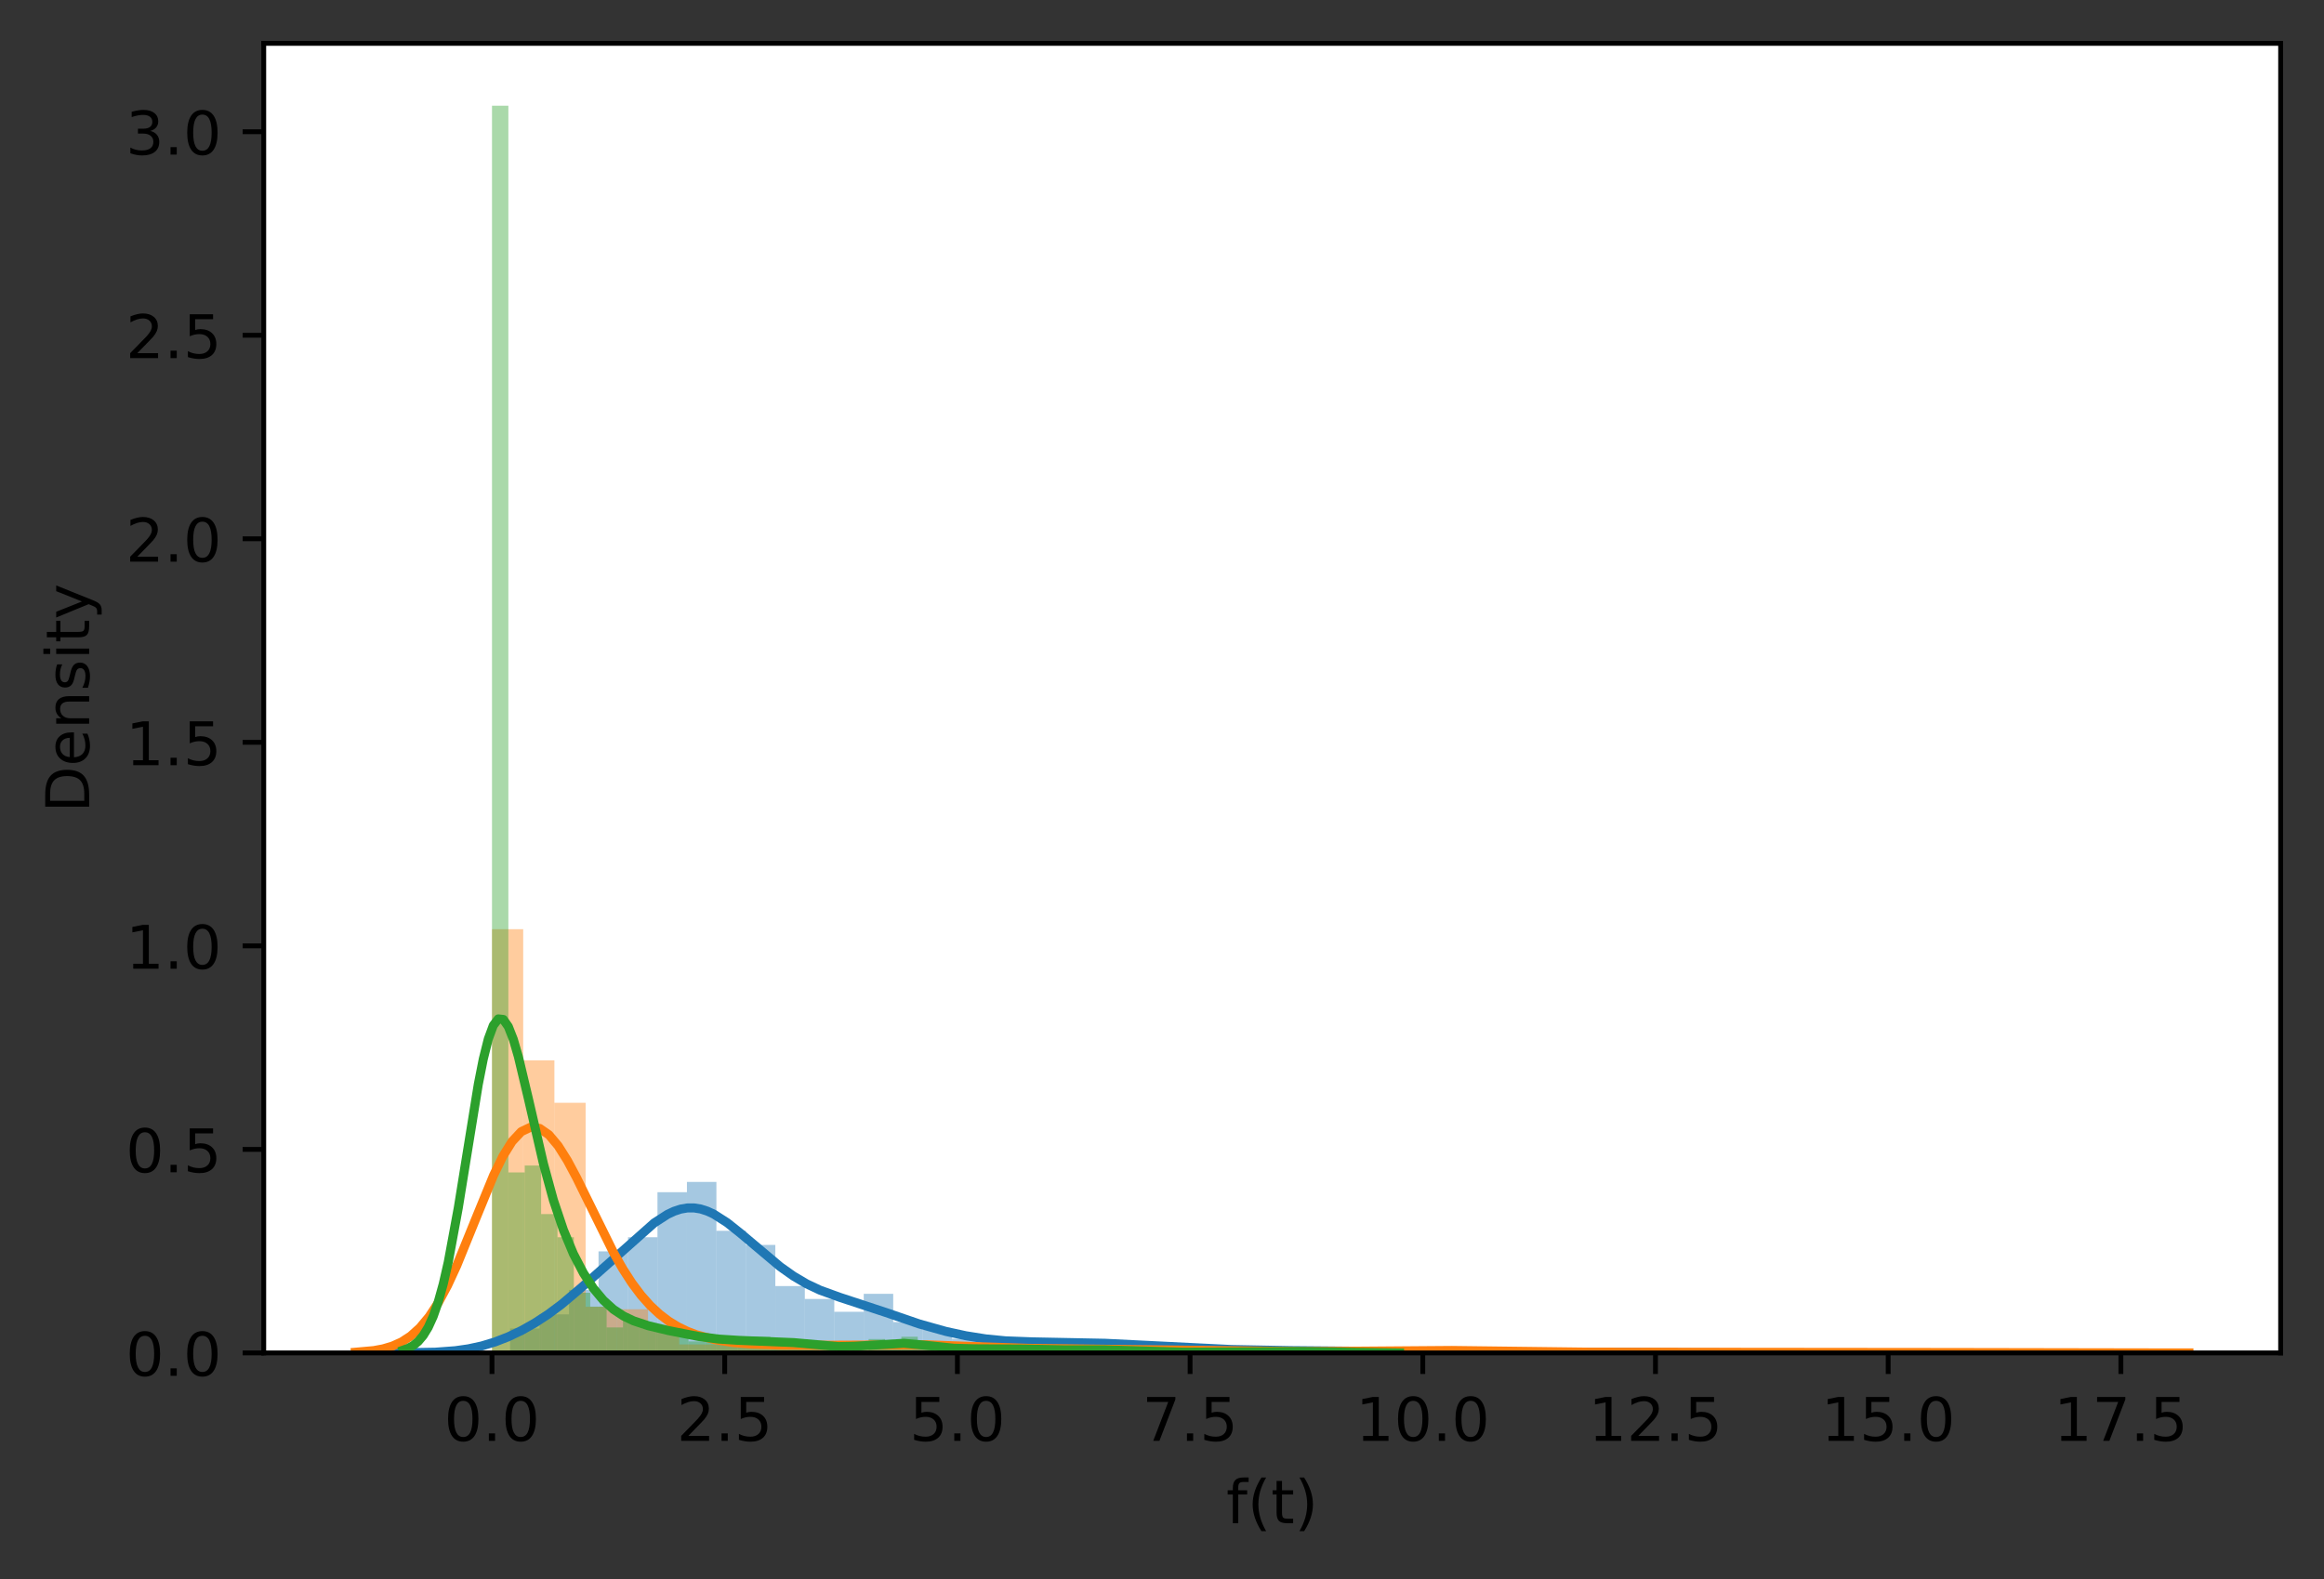 <?xml version="1.0" encoding="utf-8" standalone="no"?>
<!DOCTYPE svg PUBLIC "-//W3C//DTD SVG 1.1//EN"
  "http://www.w3.org/Graphics/SVG/1.1/DTD/svg11.dtd">
<!-- Created with matplotlib (https://matplotlib.org/) -->
<svg height="262.196pt" version="1.1" viewBox="0 0 385.781 262.196" width="385.781pt" xmlns="http://www.w3.org/2000/svg" xmlns:xlink="http://www.w3.org/1999/xlink">
 <rect x="0" y="0" width="385.781" height="262.196" fill="#333333" stroke="none"/>
 <defs>
  <style type="text/css">*{stroke-linecap:butt;stroke-linejoin:round;}</style>
 </defs>
 <g id="figure_1">
  <g id="patch_1">
   <path d="M 0 262.196 
L 385.781 262.196 
L 385.781 0 
L 0 0 
z
" style="fill:none;"/>
  </g>
  <g id="axes_1">
   <g id="patch_2">
    <path d="M 43.781 224.64 
L 378.581 224.64 
L 378.581 7.2 
L 43.781 7.2 
z
" style="fill:#ffffff;"/>
   </g>
   <g id="patch_3">
    <path clip-path="url(#p451c7aa905)" d="M 84.68 224.64 
L 89.572 224.64 
L 89.572 220.584 
L 84.68 220.584 
z
" style="fill:#1f77b4;opacity:0.4;"/>
   </g>
   <g id="patch_4">
    <path clip-path="url(#p451c7aa905)" d="M 89.572 224.64 
L 94.463 224.64 
L 94.463 218.235 
L 89.572 218.235 
z
" style="fill:#1f77b4;opacity:0.4;"/>
   </g>
   <g id="patch_5">
    <path clip-path="url(#p451c7aa905)" d="M 94.463 224.64 
L 99.355 224.64 
L 99.355 214.179 
L 94.463 214.179 
z
" style="fill:#1f77b4;opacity:0.4;"/>
   </g>
   <g id="patch_6">
    <path clip-path="url(#p451c7aa905)" d="M 99.355 224.64 
L 104.247 224.64 
L 104.247 207.775 
L 99.355 207.775 
z
" style="fill:#1f77b4;opacity:0.4;"/>
   </g>
   <g id="patch_7">
    <path clip-path="url(#p451c7aa905)" d="M 104.247 224.64 
L 109.139 224.64 
L 109.139 205.426 
L 104.247 205.426 
z
" style="fill:#1f77b4;opacity:0.4;"/>
   </g>
   <g id="patch_8">
    <path clip-path="url(#p451c7aa905)" d="M 109.139 224.64 
L 114.031 224.64 
L 114.031 197.954 
L 109.139 197.954 
z
" style="fill:#1f77b4;opacity:0.4;"/>
   </g>
   <g id="patch_9">
    <path clip-path="url(#p451c7aa905)" d="M 114.031 224.64 
L 118.922 224.64 
L 118.922 196.246 
L 114.031 196.246 
z
" style="fill:#1f77b4;opacity:0.4;"/>
   </g>
   <g id="patch_10">
    <path clip-path="url(#p451c7aa905)" d="M 118.922 224.64 
L 123.814 224.64 
L 123.814 204.359 
L 118.922 204.359 
z
" style="fill:#1f77b4;opacity:0.4;"/>
   </g>
   <g id="patch_11">
    <path clip-path="url(#p451c7aa905)" d="M 123.814 224.64 
L 128.706 224.64 
L 128.706 206.707 
L 123.814 206.707 
z
" style="fill:#1f77b4;opacity:0.4;"/>
   </g>
   <g id="patch_12">
    <path clip-path="url(#p451c7aa905)" d="M 128.706 224.64 
L 133.598 224.64 
L 133.598 213.539 
L 128.706 213.539 
z
" style="fill:#1f77b4;opacity:0.4;"/>
   </g>
   <g id="patch_13">
    <path clip-path="url(#p451c7aa905)" d="M 133.598 224.64 
L 138.49 224.64 
L 138.49 215.674 
L 133.598 215.674 
z
" style="fill:#1f77b4;opacity:0.4;"/>
   </g>
   <g id="patch_14">
    <path clip-path="url(#p451c7aa905)" d="M 138.49 224.64 
L 143.381 224.64 
L 143.381 217.808 
L 138.49 217.808 
z
" style="fill:#1f77b4;opacity:0.4;"/>
   </g>
   <g id="patch_15">
    <path clip-path="url(#p451c7aa905)" d="M 143.381 224.64 
L 148.273 224.64 
L 148.273 214.82 
L 143.381 214.82 
z
" style="fill:#1f77b4;opacity:0.4;"/>
   </g>
   <g id="patch_16">
    <path clip-path="url(#p451c7aa905)" d="M 148.273 224.64 
L 153.165 224.64 
L 153.165 219.516 
L 148.273 219.516 
z
" style="fill:#1f77b4;opacity:0.4;"/>
   </g>
   <g id="patch_17">
    <path clip-path="url(#p451c7aa905)" d="M 153.165 224.64 
L 158.057 224.64 
L 158.057 220.797 
L 153.165 220.797 
z
" style="fill:#1f77b4;opacity:0.4;"/>
   </g>
   <g id="patch_18">
    <path clip-path="url(#p451c7aa905)" d="M 158.057 224.64 
L 162.949 224.64 
L 162.949 222.292 
L 158.057 222.292 
z
" style="fill:#1f77b4;opacity:0.4;"/>
   </g>
   <g id="patch_19">
    <path clip-path="url(#p451c7aa905)" d="M 162.949 224.64 
L 167.84 224.64 
L 167.84 222.719 
L 162.949 222.719 
z
" style="fill:#1f77b4;opacity:0.4;"/>
   </g>
   <g id="patch_20">
    <path clip-path="url(#p451c7aa905)" d="M 167.84 224.64 
L 172.732 224.64 
L 172.732 223.146 
L 167.84 223.146 
z
" style="fill:#1f77b4;opacity:0.4;"/>
   </g>
   <g id="patch_21">
    <path clip-path="url(#p451c7aa905)" d="M 172.732 224.64 
L 177.624 224.64 
L 177.624 222.719 
L 172.732 222.719 
z
" style="fill:#1f77b4;opacity:0.4;"/>
   </g>
   <g id="patch_22">
    <path clip-path="url(#p451c7aa905)" d="M 177.624 224.64 
L 182.516 224.64 
L 182.516 222.505 
L 177.624 222.505 
z
" style="fill:#1f77b4;opacity:0.4;"/>
   </g>
   <g id="patch_23">
    <path clip-path="url(#p451c7aa905)" d="M 182.516 224.64 
L 187.408 224.64 
L 187.408 223.146 
L 182.516 223.146 
z
" style="fill:#1f77b4;opacity:0.4;"/>
   </g>
   <g id="patch_24">
    <path clip-path="url(#p451c7aa905)" d="M 187.408 224.64 
L 192.3 224.64 
L 192.3 223.573 
L 187.408 223.573 
z
" style="fill:#1f77b4;opacity:0.4;"/>
   </g>
   <g id="patch_25">
    <path clip-path="url(#p451c7aa905)" d="M 192.3 224.64 
L 197.191 224.64 
L 197.191 223.573 
L 192.3 223.573 
z
" style="fill:#1f77b4;opacity:0.4;"/>
   </g>
   <g id="patch_26">
    <path clip-path="url(#p451c7aa905)" d="M 197.191 224.64 
L 202.083 224.64 
L 202.083 224.427 
L 197.191 224.427 
z
" style="fill:#1f77b4;opacity:0.4;"/>
   </g>
   <g id="patch_27">
    <path clip-path="url(#p451c7aa905)" d="M 202.083 224.64 
L 206.975 224.64 
L 206.975 223.786 
L 202.083 223.786 
z
" style="fill:#1f77b4;opacity:0.4;"/>
   </g>
   <g id="patch_28">
    <path clip-path="url(#p451c7aa905)" d="M 206.975 224.64 
L 211.867 224.64 
L 211.867 224.427 
L 206.975 224.427 
z
" style="fill:#1f77b4;opacity:0.4;"/>
   </g>
   <g id="patch_29">
    <path clip-path="url(#p451c7aa905)" d="M 211.867 224.64 
L 216.759 224.64 
L 216.759 224.213 
L 211.867 224.213 
z
" style="fill:#1f77b4;opacity:0.4;"/>
   </g>
   <g id="patch_30">
    <path clip-path="url(#p451c7aa905)" d="M 216.759 224.64 
L 221.65 224.64 
L 221.65 224 
L 216.759 224 
z
" style="fill:#1f77b4;opacity:0.4;"/>
   </g>
   <g id="patch_31">
    <path clip-path="url(#p451c7aa905)" d="M 221.65 224.64 
L 226.542 224.64 
L 226.542 224.427 
L 221.65 224.427 
z
" style="fill:#1f77b4;opacity:0.4;"/>
   </g>
   <g id="patch_32">
    <path clip-path="url(#p451c7aa905)" d="M 226.542 224.64 
L 231.434 224.64 
L 231.434 224.427 
L 226.542 224.427 
z
" style="fill:#1f77b4;opacity:0.4;"/>
   </g>
   <g id="patch_33">
    <path clip-path="url(#p451c7aa905)" d="M 231.434 224.64 
L 236.326 224.64 
L 236.326 224.427 
L 231.434 224.427 
z
" style="fill:#1f77b4;opacity:0.4;"/>
   </g>
   <g id="patch_34">
    <path clip-path="url(#p451c7aa905)" d="M 236.326 224.64 
L 241.218 224.64 
L 241.218 224.64 
L 236.326 224.64 
z
" style="fill:#1f77b4;opacity:0.4;"/>
   </g>
   <g id="patch_35">
    <path clip-path="url(#p451c7aa905)" d="M 241.218 224.64 
L 246.109 224.64 
L 246.109 224.213 
L 241.218 224.213 
z
" style="fill:#1f77b4;opacity:0.4;"/>
   </g>
   <g id="patch_36">
    <path clip-path="url(#p451c7aa905)" d="M 246.109 224.64 
L 251.001 224.64 
L 251.001 224.64 
L 246.109 224.64 
z
" style="fill:#1f77b4;opacity:0.4;"/>
   </g>
   <g id="patch_37">
    <path clip-path="url(#p451c7aa905)" d="M 251.001 224.64 
L 255.893 224.64 
L 255.893 224.64 
L 251.001 224.64 
z
" style="fill:#1f77b4;opacity:0.4;"/>
   </g>
   <g id="patch_38">
    <path clip-path="url(#p451c7aa905)" d="M 255.893 224.64 
L 260.785 224.64 
L 260.785 224.213 
L 255.893 224.213 
z
" style="fill:#1f77b4;opacity:0.4;"/>
   </g>
   <g id="patch_39">
    <path clip-path="url(#p451c7aa905)" d="M 260.785 224.64 
L 265.677 224.64 
L 265.677 224.427 
L 260.785 224.427 
z
" style="fill:#1f77b4;opacity:0.4;"/>
   </g>
   <g id="patch_40">
    <path clip-path="url(#p451c7aa905)" d="M 81.67 224.64 
L 86.851 224.64 
L 86.851 154.284 
L 81.67 154.284 
z
" style="fill:#ff7f0e;opacity:0.4;"/>
   </g>
   <g id="patch_41">
    <path clip-path="url(#p451c7aa905)" d="M 86.851 224.64 
L 92.031 224.64 
L 92.031 176.056 
L 86.851 176.056 
z
" style="fill:#ff7f0e;opacity:0.4;"/>
   </g>
   <g id="patch_42">
    <path clip-path="url(#p451c7aa905)" d="M 92.031 224.64 
L 97.212 224.64 
L 97.212 183.112 
L 92.031 183.112 
z
" style="fill:#ff7f0e;opacity:0.4;"/>
   </g>
   <g id="patch_43">
    <path clip-path="url(#p451c7aa905)" d="M 97.212 224.64 
L 102.392 224.64 
L 102.392 216.98 
L 97.212 216.98 
z
" style="fill:#ff7f0e;opacity:0.4;"/>
   </g>
   <g id="patch_44">
    <path clip-path="url(#p451c7aa905)" d="M 102.392 224.64 
L 107.573 224.64 
L 107.573 217.383 
L 102.392 217.383 
z
" style="fill:#ff7f0e;opacity:0.4;"/>
   </g>
   <g id="patch_45">
    <path clip-path="url(#p451c7aa905)" d="M 107.573 224.64 
L 112.753 224.64 
L 112.753 220.003 
L 107.573 220.003 
z
" style="fill:#ff7f0e;opacity:0.4;"/>
   </g>
   <g id="patch_46">
    <path clip-path="url(#p451c7aa905)" d="M 112.753 224.64 
L 117.933 224.64 
L 117.933 223.229 
L 112.753 223.229 
z
" style="fill:#ff7f0e;opacity:0.4;"/>
   </g>
   <g id="patch_47">
    <path clip-path="url(#p451c7aa905)" d="M 117.933 224.64 
L 123.114 224.64 
L 123.114 223.229 
L 117.933 223.229 
z
" style="fill:#ff7f0e;opacity:0.4;"/>
   </g>
   <g id="patch_48">
    <path clip-path="url(#p451c7aa905)" d="M 123.114 224.64 
L 128.294 224.64 
L 128.294 223.632 
L 123.114 223.632 
z
" style="fill:#ff7f0e;opacity:0.4;"/>
   </g>
   <g id="patch_49">
    <path clip-path="url(#p451c7aa905)" d="M 128.294 224.64 
L 133.475 224.64 
L 133.475 222.826 
L 128.294 222.826 
z
" style="fill:#ff7f0e;opacity:0.4;"/>
   </g>
   <g id="patch_50">
    <path clip-path="url(#p451c7aa905)" d="M 133.475 224.64 
L 138.655 224.64 
L 138.655 224.035 
L 133.475 224.035 
z
" style="fill:#ff7f0e;opacity:0.4;"/>
   </g>
   <g id="patch_51">
    <path clip-path="url(#p451c7aa905)" d="M 138.655 224.64 
L 143.836 224.64 
L 143.836 223.229 
L 138.655 223.229 
z
" style="fill:#ff7f0e;opacity:0.4;"/>
   </g>
   <g id="patch_52">
    <path clip-path="url(#p451c7aa905)" d="M 143.836 224.64 
L 149.016 224.64 
L 149.016 223.027 
L 143.836 223.027 
z
" style="fill:#ff7f0e;opacity:0.4;"/>
   </g>
   <g id="patch_53">
    <path clip-path="url(#p451c7aa905)" d="M 149.016 224.64 
L 154.196 224.64 
L 154.196 223.229 
L 149.016 223.229 
z
" style="fill:#ff7f0e;opacity:0.4;"/>
   </g>
   <g id="patch_54">
    <path clip-path="url(#p451c7aa905)" d="M 154.196 224.64 
L 159.377 224.64 
L 159.377 223.027 
L 154.196 223.027 
z
" style="fill:#ff7f0e;opacity:0.4;"/>
   </g>
   <g id="patch_55">
    <path clip-path="url(#p451c7aa905)" d="M 159.377 224.64 
L 164.557 224.64 
L 164.557 223.834 
L 159.377 223.834 
z
" style="fill:#ff7f0e;opacity:0.4;"/>
   </g>
   <g id="patch_56">
    <path clip-path="url(#p451c7aa905)" d="M 164.557 224.64 
L 169.738 224.64 
L 169.738 223.834 
L 164.557 223.834 
z
" style="fill:#ff7f0e;opacity:0.4;"/>
   </g>
   <g id="patch_57">
    <path clip-path="url(#p451c7aa905)" d="M 169.738 224.64 
L 174.918 224.64 
L 174.918 224.237 
L 169.738 224.237 
z
" style="fill:#ff7f0e;opacity:0.4;"/>
   </g>
   <g id="patch_58">
    <path clip-path="url(#p451c7aa905)" d="M 174.918 224.64 
L 180.099 224.64 
L 180.099 223.43 
L 174.918 223.43 
z
" style="fill:#ff7f0e;opacity:0.4;"/>
   </g>
   <g id="patch_59">
    <path clip-path="url(#p451c7aa905)" d="M 180.099 224.64 
L 185.279 224.64 
L 185.279 224.237 
L 180.099 224.237 
z
" style="fill:#ff7f0e;opacity:0.4;"/>
   </g>
   <g id="patch_60">
    <path clip-path="url(#p451c7aa905)" d="M 185.279 224.64 
L 190.46 224.64 
L 190.46 224.237 
L 185.279 224.237 
z
" style="fill:#ff7f0e;opacity:0.4;"/>
   </g>
   <g id="patch_61">
    <path clip-path="url(#p451c7aa905)" d="M 190.46 224.64 
L 195.64 224.64 
L 195.64 224.035 
L 190.46 224.035 
z
" style="fill:#ff7f0e;opacity:0.4;"/>
   </g>
   <g id="patch_62">
    <path clip-path="url(#p451c7aa905)" d="M 195.64 224.64 
L 200.82 224.64 
L 200.82 224.438 
L 195.64 224.438 
z
" style="fill:#ff7f0e;opacity:0.4;"/>
   </g>
   <g id="patch_63">
    <path clip-path="url(#p451c7aa905)" d="M 200.82 224.64 
L 206.001 224.64 
L 206.001 224.438 
L 200.82 224.438 
z
" style="fill:#ff7f0e;opacity:0.4;"/>
   </g>
   <g id="patch_64">
    <path clip-path="url(#p451c7aa905)" d="M 206.001 224.64 
L 211.181 224.64 
L 211.181 224.438 
L 206.001 224.438 
z
" style="fill:#ff7f0e;opacity:0.4;"/>
   </g>
   <g id="patch_65">
    <path clip-path="url(#p451c7aa905)" d="M 211.181 224.64 
L 216.362 224.64 
L 216.362 224.438 
L 211.181 224.438 
z
" style="fill:#ff7f0e;opacity:0.4;"/>
   </g>
   <g id="patch_66">
    <path clip-path="url(#p451c7aa905)" d="M 216.362 224.64 
L 221.542 224.64 
L 221.542 224.64 
L 216.362 224.64 
z
" style="fill:#ff7f0e;opacity:0.4;"/>
   </g>
   <g id="patch_67">
    <path clip-path="url(#p451c7aa905)" d="M 221.542 224.64 
L 226.723 224.64 
L 226.723 224.035 
L 221.542 224.035 
z
" style="fill:#ff7f0e;opacity:0.4;"/>
   </g>
   <g id="patch_68">
    <path clip-path="url(#p451c7aa905)" d="M 226.723 224.64 
L 231.903 224.64 
L 231.903 224.438 
L 226.723 224.438 
z
" style="fill:#ff7f0e;opacity:0.4;"/>
   </g>
   <g id="patch_69">
    <path clip-path="url(#p451c7aa905)" d="M 231.903 224.64 
L 237.083 224.64 
L 237.083 224.237 
L 231.903 224.237 
z
" style="fill:#ff7f0e;opacity:0.4;"/>
   </g>
   <g id="patch_70">
    <path clip-path="url(#p451c7aa905)" d="M 237.083 224.64 
L 242.264 224.64 
L 242.264 223.632 
L 237.083 223.632 
z
" style="fill:#ff7f0e;opacity:0.4;"/>
   </g>
   <g id="patch_71">
    <path clip-path="url(#p451c7aa905)" d="M 242.264 224.64 
L 247.444 224.64 
L 247.444 224.438 
L 242.264 224.438 
z
" style="fill:#ff7f0e;opacity:0.4;"/>
   </g>
   <g id="patch_72">
    <path clip-path="url(#p451c7aa905)" d="M 247.444 224.64 
L 252.625 224.64 
L 252.625 224.64 
L 247.444 224.64 
z
" style="fill:#ff7f0e;opacity:0.4;"/>
   </g>
   <g id="patch_73">
    <path clip-path="url(#p451c7aa905)" d="M 252.625 224.64 
L 257.805 224.64 
L 257.805 224.64 
L 252.625 224.64 
z
" style="fill:#ff7f0e;opacity:0.4;"/>
   </g>
   <g id="patch_74">
    <path clip-path="url(#p451c7aa905)" d="M 257.805 224.64 
L 262.986 224.64 
L 262.986 224.438 
L 257.805 224.438 
z
" style="fill:#ff7f0e;opacity:0.4;"/>
   </g>
   <g id="patch_75">
    <path clip-path="url(#p451c7aa905)" d="M 262.986 224.64 
L 268.166 224.64 
L 268.166 224.438 
L 262.986 224.438 
z
" style="fill:#ff7f0e;opacity:0.4;"/>
   </g>
   <g id="patch_76">
    <path clip-path="url(#p451c7aa905)" d="M 268.166 224.64 
L 273.346 224.64 
L 273.346 224.64 
L 268.166 224.64 
z
" style="fill:#ff7f0e;opacity:0.4;"/>
   </g>
   <g id="patch_77">
    <path clip-path="url(#p451c7aa905)" d="M 273.346 224.64 
L 278.527 224.64 
L 278.527 224.438 
L 273.346 224.438 
z
" style="fill:#ff7f0e;opacity:0.4;"/>
   </g>
   <g id="patch_78">
    <path clip-path="url(#p451c7aa905)" d="M 278.527 224.64 
L 283.707 224.64 
L 283.707 224.64 
L 278.527 224.64 
z
" style="fill:#ff7f0e;opacity:0.4;"/>
   </g>
   <g id="patch_79">
    <path clip-path="url(#p451c7aa905)" d="M 283.707 224.64 
L 288.888 224.64 
L 288.888 224.64 
L 283.707 224.64 
z
" style="fill:#ff7f0e;opacity:0.4;"/>
   </g>
   <g id="patch_80">
    <path clip-path="url(#p451c7aa905)" d="M 288.888 224.64 
L 294.068 224.64 
L 294.068 224.64 
L 288.888 224.64 
z
" style="fill:#ff7f0e;opacity:0.4;"/>
   </g>
   <g id="patch_81">
    <path clip-path="url(#p451c7aa905)" d="M 294.068 224.64 
L 299.249 224.64 
L 299.249 224.64 
L 294.068 224.64 
z
" style="fill:#ff7f0e;opacity:0.4;"/>
   </g>
   <g id="patch_82">
    <path clip-path="url(#p451c7aa905)" d="M 299.249 224.64 
L 304.429 224.64 
L 304.429 224.438 
L 299.249 224.438 
z
" style="fill:#ff7f0e;opacity:0.4;"/>
   </g>
   <g id="patch_83">
    <path clip-path="url(#p451c7aa905)" d="M 304.429 224.64 
L 309.61 224.64 
L 309.61 224.64 
L 304.429 224.64 
z
" style="fill:#ff7f0e;opacity:0.4;"/>
   </g>
   <g id="patch_84">
    <path clip-path="url(#p451c7aa905)" d="M 309.61 224.64 
L 314.79 224.64 
L 314.79 224.64 
L 309.61 224.64 
z
" style="fill:#ff7f0e;opacity:0.4;"/>
   </g>
   <g id="patch_85">
    <path clip-path="url(#p451c7aa905)" d="M 314.79 224.64 
L 319.97 224.64 
L 319.97 224.438 
L 314.79 224.438 
z
" style="fill:#ff7f0e;opacity:0.4;"/>
   </g>
   <g id="patch_86">
    <path clip-path="url(#p451c7aa905)" d="M 319.97 224.64 
L 325.151 224.64 
L 325.151 224.64 
L 319.97 224.64 
z
" style="fill:#ff7f0e;opacity:0.4;"/>
   </g>
   <g id="patch_87">
    <path clip-path="url(#p451c7aa905)" d="M 325.151 224.64 
L 330.331 224.64 
L 330.331 224.64 
L 325.151 224.64 
z
" style="fill:#ff7f0e;opacity:0.4;"/>
   </g>
   <g id="patch_88">
    <path clip-path="url(#p451c7aa905)" d="M 330.331 224.64 
L 335.512 224.64 
L 335.512 224.438 
L 330.331 224.438 
z
" style="fill:#ff7f0e;opacity:0.4;"/>
   </g>
   <g id="patch_89">
    <path clip-path="url(#p451c7aa905)" d="M 335.512 224.64 
L 340.692 224.64 
L 340.692 224.438 
L 335.512 224.438 
z
" style="fill:#ff7f0e;opacity:0.4;"/>
   </g>
   <g id="patch_90">
    <path clip-path="url(#p451c7aa905)" d="M 81.67 224.64 
L 84.389 224.64 
L 84.389 17.554 
L 81.67 17.554 
z
" style="fill:#2ca02c;opacity:0.4;"/>
   </g>
   <g id="patch_91">
    <path clip-path="url(#p451c7aa905)" d="M 84.389 224.64 
L 87.107 224.64 
L 87.107 194.672 
L 84.389 194.672 
z
" style="fill:#2ca02c;opacity:0.4;"/>
   </g>
   <g id="patch_92">
    <path clip-path="url(#p451c7aa905)" d="M 87.107 224.64 
L 89.825 224.64 
L 89.825 193.52 
L 87.107 193.52 
z
" style="fill:#2ca02c;opacity:0.4;"/>
   </g>
   <g id="patch_93">
    <path clip-path="url(#p451c7aa905)" d="M 89.825 224.64 
L 92.543 224.64 
L 92.543 201.588 
L 89.825 201.588 
z
" style="fill:#2ca02c;opacity:0.4;"/>
   </g>
   <g id="patch_94">
    <path clip-path="url(#p451c7aa905)" d="M 92.543 224.64 
L 95.261 224.64 
L 95.261 205.43 
L 92.543 205.43 
z
" style="fill:#2ca02c;opacity:0.4;"/>
   </g>
   <g id="patch_95">
    <path clip-path="url(#p451c7aa905)" d="M 95.261 224.64 
L 97.979 224.64 
L 97.979 214.651 
L 95.261 214.651 
z
" style="fill:#2ca02c;opacity:0.4;"/>
   </g>
   <g id="patch_96">
    <path clip-path="url(#p451c7aa905)" d="M 97.979 224.64 
L 100.698 224.64 
L 100.698 216.956 
L 97.979 216.956 
z
" style="fill:#2ca02c;opacity:0.4;"/>
   </g>
   <g id="patch_97">
    <path clip-path="url(#p451c7aa905)" d="M 100.698 224.64 
L 103.416 224.64 
L 103.416 220.414 
L 100.698 220.414 
z
" style="fill:#2ca02c;opacity:0.4;"/>
   </g>
   <g id="patch_98">
    <path clip-path="url(#p451c7aa905)" d="M 103.416 224.64 
L 106.134 224.64 
L 106.134 218.877 
L 103.416 218.877 
z
" style="fill:#2ca02c;opacity:0.4;"/>
   </g>
   <g id="patch_99">
    <path clip-path="url(#p451c7aa905)" d="M 106.134 224.64 
L 108.852 224.64 
L 108.852 220.03 
L 106.134 220.03 
z
" style="fill:#2ca02c;opacity:0.4;"/>
   </g>
   <g id="patch_100">
    <path clip-path="url(#p451c7aa905)" d="M 108.852 224.64 
L 111.57 224.64 
L 111.57 220.414 
L 108.852 220.414 
z
" style="fill:#2ca02c;opacity:0.4;"/>
   </g>
   <g id="patch_101">
    <path clip-path="url(#p451c7aa905)" d="M 111.57 224.64 
L 114.288 224.64 
L 114.288 221.566 
L 111.57 221.566 
z
" style="fill:#2ca02c;opacity:0.4;"/>
   </g>
   <g id="patch_102">
    <path clip-path="url(#p451c7aa905)" d="M 114.288 224.64 
L 117.007 224.64 
L 117.007 222.719 
L 114.288 222.719 
z
" style="fill:#2ca02c;opacity:0.4;"/>
   </g>
   <g id="patch_103">
    <path clip-path="url(#p451c7aa905)" d="M 117.007 224.64 
L 119.725 224.64 
L 119.725 221.951 
L 117.007 221.951 
z
" style="fill:#2ca02c;opacity:0.4;"/>
   </g>
   <g id="patch_104">
    <path clip-path="url(#p451c7aa905)" d="M 119.725 224.64 
L 122.443 224.64 
L 122.443 222.719 
L 119.725 222.719 
z
" style="fill:#2ca02c;opacity:0.4;"/>
   </g>
   <g id="patch_105">
    <path clip-path="url(#p451c7aa905)" d="M 122.443 224.64 
L 125.161 224.64 
L 125.161 223.487 
L 122.443 223.487 
z
" style="fill:#2ca02c;opacity:0.4;"/>
   </g>
   <g id="patch_106">
    <path clip-path="url(#p451c7aa905)" d="M 125.161 224.64 
L 127.879 224.64 
L 127.879 221.951 
L 125.161 221.951 
z
" style="fill:#2ca02c;opacity:0.4;"/>
   </g>
   <g id="patch_107">
    <path clip-path="url(#p451c7aa905)" d="M 127.879 224.64 
L 130.598 224.64 
L 130.598 222.335 
L 127.879 222.335 
z
" style="fill:#2ca02c;opacity:0.4;"/>
   </g>
   <g id="patch_108">
    <path clip-path="url(#p451c7aa905)" d="M 130.598 224.64 
L 133.316 224.64 
L 133.316 223.103 
L 130.598 223.103 
z
" style="fill:#2ca02c;opacity:0.4;"/>
   </g>
   <g id="patch_109">
    <path clip-path="url(#p451c7aa905)" d="M 133.316 224.64 
L 136.034 224.64 
L 136.034 222.719 
L 133.316 222.719 
z
" style="fill:#2ca02c;opacity:0.4;"/>
   </g>
   <g id="patch_110">
    <path clip-path="url(#p451c7aa905)" d="M 136.034 224.64 
L 138.752 224.64 
L 138.752 223.872 
L 136.034 223.872 
z
" style="fill:#2ca02c;opacity:0.4;"/>
   </g>
   <g id="patch_111">
    <path clip-path="url(#p451c7aa905)" d="M 138.752 224.64 
L 141.47 224.64 
L 141.47 224.64 
L 138.752 224.64 
z
" style="fill:#2ca02c;opacity:0.4;"/>
   </g>
   <g id="patch_112">
    <path clip-path="url(#p451c7aa905)" d="M 141.47 224.64 
L 144.188 224.64 
L 144.188 224.256 
L 141.47 224.256 
z
" style="fill:#2ca02c;opacity:0.4;"/>
   </g>
   <g id="patch_113">
    <path clip-path="url(#p451c7aa905)" d="M 144.188 224.64 
L 146.907 224.64 
L 146.907 222.335 
L 144.188 222.335 
z
" style="fill:#2ca02c;opacity:0.4;"/>
   </g>
   <g id="patch_114">
    <path clip-path="url(#p451c7aa905)" d="M 146.907 224.64 
L 149.625 224.64 
L 149.625 223.103 
L 146.907 223.103 
z
" style="fill:#2ca02c;opacity:0.4;"/>
   </g>
   <g id="patch_115">
    <path clip-path="url(#p451c7aa905)" d="M 149.625 224.64 
L 152.343 224.64 
L 152.343 221.951 
L 149.625 221.951 
z
" style="fill:#2ca02c;opacity:0.4;"/>
   </g>
   <g id="patch_116">
    <path clip-path="url(#p451c7aa905)" d="M 152.343 224.64 
L 155.061 224.64 
L 155.061 223.103 
L 152.343 223.103 
z
" style="fill:#2ca02c;opacity:0.4;"/>
   </g>
   <g id="patch_117">
    <path clip-path="url(#p451c7aa905)" d="M 155.061 224.64 
L 157.779 224.64 
L 157.779 224.64 
L 155.061 224.64 
z
" style="fill:#2ca02c;opacity:0.4;"/>
   </g>
   <g id="patch_118">
    <path clip-path="url(#p451c7aa905)" d="M 157.779 224.64 
L 160.498 224.64 
L 160.498 223.872 
L 157.779 223.872 
z
" style="fill:#2ca02c;opacity:0.4;"/>
   </g>
   <g id="patch_119">
    <path clip-path="url(#p451c7aa905)" d="M 160.498 224.64 
L 163.216 224.64 
L 163.216 224.256 
L 160.498 224.256 
z
" style="fill:#2ca02c;opacity:0.4;"/>
   </g>
   <g id="patch_120">
    <path clip-path="url(#p451c7aa905)" d="M 163.216 224.64 
L 165.934 224.64 
L 165.934 223.487 
L 163.216 223.487 
z
" style="fill:#2ca02c;opacity:0.4;"/>
   </g>
   <g id="patch_121">
    <path clip-path="url(#p451c7aa905)" d="M 165.934 224.64 
L 168.652 224.64 
L 168.652 223.872 
L 165.934 223.872 
z
" style="fill:#2ca02c;opacity:0.4;"/>
   </g>
   <g id="patch_122">
    <path clip-path="url(#p451c7aa905)" d="M 168.652 224.64 
L 171.37 224.64 
L 171.37 223.872 
L 168.652 223.872 
z
" style="fill:#2ca02c;opacity:0.4;"/>
   </g>
   <g id="patch_123">
    <path clip-path="url(#p451c7aa905)" d="M 171.37 224.64 
L 174.088 224.64 
L 174.088 224.256 
L 171.37 224.256 
z
" style="fill:#2ca02c;opacity:0.4;"/>
   </g>
   <g id="patch_124">
    <path clip-path="url(#p451c7aa905)" d="M 174.088 224.64 
L 176.807 224.64 
L 176.807 224.64 
L 174.088 224.64 
z
" style="fill:#2ca02c;opacity:0.4;"/>
   </g>
   <g id="patch_125">
    <path clip-path="url(#p451c7aa905)" d="M 176.807 224.64 
L 179.525 224.64 
L 179.525 223.872 
L 176.807 223.872 
z
" style="fill:#2ca02c;opacity:0.4;"/>
   </g>
   <g id="patch_126">
    <path clip-path="url(#p451c7aa905)" d="M 179.525 224.64 
L 182.243 224.64 
L 182.243 223.872 
L 179.525 223.872 
z
" style="fill:#2ca02c;opacity:0.4;"/>
   </g>
   <g id="patch_127">
    <path clip-path="url(#p451c7aa905)" d="M 182.243 224.64 
L 184.961 224.64 
L 184.961 223.872 
L 182.243 223.872 
z
" style="fill:#2ca02c;opacity:0.4;"/>
   </g>
   <g id="patch_128">
    <path clip-path="url(#p451c7aa905)" d="M 184.961 224.64 
L 187.679 224.64 
L 187.679 224.256 
L 184.961 224.256 
z
" style="fill:#2ca02c;opacity:0.4;"/>
   </g>
   <g id="patch_129">
    <path clip-path="url(#p451c7aa905)" d="M 187.679 224.64 
L 190.397 224.64 
L 190.397 224.64 
L 187.679 224.64 
z
" style="fill:#2ca02c;opacity:0.4;"/>
   </g>
   <g id="patch_130">
    <path clip-path="url(#p451c7aa905)" d="M 190.397 224.64 
L 193.116 224.64 
L 193.116 224.64 
L 190.397 224.64 
z
" style="fill:#2ca02c;opacity:0.4;"/>
   </g>
   <g id="patch_131">
    <path clip-path="url(#p451c7aa905)" d="M 193.116 224.64 
L 195.834 224.64 
L 195.834 224.64 
L 193.116 224.64 
z
" style="fill:#2ca02c;opacity:0.4;"/>
   </g>
   <g id="patch_132">
    <path clip-path="url(#p451c7aa905)" d="M 195.834 224.64 
L 198.552 224.64 
L 198.552 224.64 
L 195.834 224.64 
z
" style="fill:#2ca02c;opacity:0.4;"/>
   </g>
   <g id="patch_133">
    <path clip-path="url(#p451c7aa905)" d="M 198.552 224.64 
L 201.27 224.64 
L 201.27 224.256 
L 198.552 224.256 
z
" style="fill:#2ca02c;opacity:0.4;"/>
   </g>
   <g id="patch_134">
    <path clip-path="url(#p451c7aa905)" d="M 201.27 224.64 
L 203.988 224.64 
L 203.988 224.256 
L 201.27 224.256 
z
" style="fill:#2ca02c;opacity:0.4;"/>
   </g>
   <g id="patch_135">
    <path clip-path="url(#p451c7aa905)" d="M 203.988 224.64 
L 206.707 224.64 
L 206.707 224.64 
L 203.988 224.64 
z
" style="fill:#2ca02c;opacity:0.4;"/>
   </g>
   <g id="patch_136">
    <path clip-path="url(#p451c7aa905)" d="M 206.707 224.64 
L 209.425 224.64 
L 209.425 224.64 
L 206.707 224.64 
z
" style="fill:#2ca02c;opacity:0.4;"/>
   </g>
   <g id="patch_137">
    <path clip-path="url(#p451c7aa905)" d="M 209.425 224.64 
L 212.143 224.64 
L 212.143 224.64 
L 209.425 224.64 
z
" style="fill:#2ca02c;opacity:0.4;"/>
   </g>
   <g id="patch_138">
    <path clip-path="url(#p451c7aa905)" d="M 212.143 224.64 
L 214.861 224.64 
L 214.861 223.872 
L 212.143 223.872 
z
" style="fill:#2ca02c;opacity:0.4;"/>
   </g>
   <g id="patch_139">
    <path clip-path="url(#p451c7aa905)" d="M 214.861 224.64 
L 217.579 224.64 
L 217.579 224.256 
L 214.861 224.256 
z
" style="fill:#2ca02c;opacity:0.4;"/>
   </g>
   <g id="matplotlib.axis_1">
    <g id="xtick_1">
     <g id="line2d_1">
      <defs>
       <path d="M 0 0 
L 0 3.5 
" id="ma8ddb1623d" style="stroke:#000000;stroke-width:0.8;"/>
      </defs>
      <g>
       <use style="stroke:#000000;stroke-width:0.8;" x="81.67" xlink:href="#ma8ddb1623d" y="224.64"/>
      </g>
     </g>
     <g id="text_1">
      <!-- 0.0 -->
      <g transform="translate(73.719 239.238)scale(0.1 -0.1)">
       <defs>
        <path d="M 31.781 66.406 
Q 24.172 66.406 20.328 58.906 
Q 16.5 51.422 16.5 36.375 
Q 16.5 21.391 20.328 13.891 
Q 24.172 6.391 31.781 6.391 
Q 39.453 6.391 43.281 13.891 
Q 47.125 21.391 47.125 36.375 
Q 47.125 51.422 43.281 58.906 
Q 39.453 66.406 31.781 66.406 
z
M 31.781 74.219 
Q 44.047 74.219 50.516 64.516 
Q 56.984 54.828 56.984 36.375 
Q 56.984 17.969 50.516 8.266 
Q 44.047 -1.422 31.781 -1.422 
Q 19.531 -1.422 13.062 8.266 
Q 6.594 17.969 6.594 36.375 
Q 6.594 54.828 13.062 64.516 
Q 19.531 74.219 31.781 74.219 
z
" id="DejaVuSans-48"/>
        <path d="M 10.688 12.406 
L 21 12.406 
L 21 0 
L 10.688 0 
z
" id="DejaVuSans-46"/>
       </defs>
       <use xlink:href="#DejaVuSans-48"/>
       <use x="63.623" xlink:href="#DejaVuSans-46"/>
       <use x="95.41" xlink:href="#DejaVuSans-48"/>
      </g>
     </g>
    </g>
    <g id="xtick_2">
     <g id="line2d_2">
      <g>
       <use style="stroke:#000000;stroke-width:0.8;" x="120.298" xlink:href="#ma8ddb1623d" y="224.64"/>
      </g>
     </g>
     <g id="text_2">
      <!-- 2.5 -->
      <g transform="translate(112.346 239.238)scale(0.1 -0.1)">
       <defs>
        <path d="M 19.188 8.297 
L 53.609 8.297 
L 53.609 0 
L 7.328 0 
L 7.328 8.297 
Q 12.938 14.109 22.625 23.891 
Q 32.328 33.688 34.812 36.531 
Q 39.547 41.844 41.422 45.531 
Q 43.312 49.219 43.312 52.781 
Q 43.312 58.594 39.234 62.25 
Q 35.156 65.922 28.609 65.922 
Q 23.969 65.922 18.812 64.312 
Q 13.672 62.703 7.812 59.422 
L 7.812 69.391 
Q 13.766 71.781 18.938 73 
Q 24.125 74.219 28.422 74.219 
Q 39.75 74.219 46.484 68.547 
Q 53.219 62.891 53.219 53.422 
Q 53.219 48.922 51.531 44.891 
Q 49.859 40.875 45.406 35.406 
Q 44.188 33.984 37.641 27.219 
Q 31.109 20.453 19.188 8.297 
z
" id="DejaVuSans-50"/>
        <path d="M 10.797 72.906 
L 49.516 72.906 
L 49.516 64.594 
L 19.828 64.594 
L 19.828 46.734 
Q 21.969 47.469 24.109 47.828 
Q 26.266 48.188 28.422 48.188 
Q 40.625 48.188 47.75 41.5 
Q 54.891 34.812 54.891 23.391 
Q 54.891 11.625 47.562 5.094 
Q 40.234 -1.422 26.906 -1.422 
Q 22.312 -1.422 17.547 -0.641 
Q 12.797 0.141 7.719 1.703 
L 7.719 11.625 
Q 12.109 9.234 16.797 8.062 
Q 21.484 6.891 26.703 6.891 
Q 35.156 6.891 40.078 11.328 
Q 45.016 15.766 45.016 23.391 
Q 45.016 31 40.078 35.438 
Q 35.156 39.891 26.703 39.891 
Q 22.75 39.891 18.812 39.016 
Q 14.891 38.141 10.797 36.281 
z
" id="DejaVuSans-53"/>
       </defs>
       <use xlink:href="#DejaVuSans-50"/>
       <use x="63.623" xlink:href="#DejaVuSans-46"/>
       <use x="95.41" xlink:href="#DejaVuSans-53"/>
      </g>
     </g>
    </g>
    <g id="xtick_3">
     <g id="line2d_3">
      <g>
       <use style="stroke:#000000;stroke-width:0.8;" x="158.926" xlink:href="#ma8ddb1623d" y="224.64"/>
      </g>
     </g>
     <g id="text_3">
      <!-- 5.0 -->
      <g transform="translate(150.974 239.238)scale(0.1 -0.1)">
       <use xlink:href="#DejaVuSans-53"/>
       <use x="63.623" xlink:href="#DejaVuSans-46"/>
       <use x="95.41" xlink:href="#DejaVuSans-48"/>
      </g>
     </g>
    </g>
    <g id="xtick_4">
     <g id="line2d_4">
      <g>
       <use style="stroke:#000000;stroke-width:0.8;" x="197.553" xlink:href="#ma8ddb1623d" y="224.64"/>
      </g>
     </g>
     <g id="text_4">
      <!-- 7.5 -->
      <g transform="translate(189.602 239.238)scale(0.1 -0.1)">
       <defs>
        <path d="M 8.203 72.906 
L 55.078 72.906 
L 55.078 68.703 
L 28.609 0 
L 18.312 0 
L 43.219 64.594 
L 8.203 64.594 
z
" id="DejaVuSans-55"/>
       </defs>
       <use xlink:href="#DejaVuSans-55"/>
       <use x="63.623" xlink:href="#DejaVuSans-46"/>
       <use x="95.41" xlink:href="#DejaVuSans-53"/>
      </g>
     </g>
    </g>
    <g id="xtick_5">
     <g id="line2d_5">
      <g>
       <use style="stroke:#000000;stroke-width:0.8;" x="236.181" xlink:href="#ma8ddb1623d" y="224.64"/>
      </g>
     </g>
     <g id="text_5">
      <!-- 10.0 -->
      <g transform="translate(225.048 239.238)scale(0.1 -0.1)">
       <defs>
        <path d="M 12.406 8.297 
L 28.516 8.297 
L 28.516 63.922 
L 10.984 60.406 
L 10.984 69.391 
L 28.422 72.906 
L 38.281 72.906 
L 38.281 8.297 
L 54.391 8.297 
L 54.391 0 
L 12.406 0 
z
" id="DejaVuSans-49"/>
       </defs>
       <use xlink:href="#DejaVuSans-49"/>
       <use x="63.623" xlink:href="#DejaVuSans-48"/>
       <use x="127.246" xlink:href="#DejaVuSans-46"/>
       <use x="159.033" xlink:href="#DejaVuSans-48"/>
      </g>
     </g>
    </g>
    <g id="xtick_6">
     <g id="line2d_6">
      <g>
       <use style="stroke:#000000;stroke-width:0.8;" x="274.808" xlink:href="#ma8ddb1623d" y="224.64"/>
      </g>
     </g>
     <g id="text_6">
      <!-- 12.5 -->
      <g transform="translate(263.676 239.238)scale(0.1 -0.1)">
       <use xlink:href="#DejaVuSans-49"/>
       <use x="63.623" xlink:href="#DejaVuSans-50"/>
       <use x="127.246" xlink:href="#DejaVuSans-46"/>
       <use x="159.033" xlink:href="#DejaVuSans-53"/>
      </g>
     </g>
    </g>
    <g id="xtick_7">
     <g id="line2d_7">
      <g>
       <use style="stroke:#000000;stroke-width:0.8;" x="313.436" xlink:href="#ma8ddb1623d" y="224.64"/>
      </g>
     </g>
     <g id="text_7">
      <!-- 15.0 -->
      <g transform="translate(302.303 239.238)scale(0.1 -0.1)">
       <use xlink:href="#DejaVuSans-49"/>
       <use x="63.623" xlink:href="#DejaVuSans-53"/>
       <use x="127.246" xlink:href="#DejaVuSans-46"/>
       <use x="159.033" xlink:href="#DejaVuSans-48"/>
      </g>
     </g>
    </g>
    <g id="xtick_8">
     <g id="line2d_8">
      <g>
       <use style="stroke:#000000;stroke-width:0.8;" x="352.064" xlink:href="#ma8ddb1623d" y="224.64"/>
      </g>
     </g>
     <g id="text_8">
      <!-- 17.5 -->
      <g transform="translate(340.931 239.238)scale(0.1 -0.1)">
       <use xlink:href="#DejaVuSans-49"/>
       <use x="63.623" xlink:href="#DejaVuSans-55"/>
       <use x="127.246" xlink:href="#DejaVuSans-46"/>
       <use x="159.033" xlink:href="#DejaVuSans-53"/>
      </g>
     </g>
    </g>
    <g id="text_9">
     <!-- f(t) -->
     <g transform="translate(203.559 252.917)scale(0.1 -0.1)">
      <defs>
       <path d="M 37.109 75.984 
L 37.109 68.5 
L 28.516 68.5 
Q 23.688 68.5 21.797 66.547 
Q 19.922 64.594 19.922 59.516 
L 19.922 54.688 
L 34.719 54.688 
L 34.719 47.703 
L 19.922 47.703 
L 19.922 0 
L 10.891 0 
L 10.891 47.703 
L 2.297 47.703 
L 2.297 54.688 
L 10.891 54.688 
L 10.891 58.5 
Q 10.891 67.625 15.141 71.797 
Q 19.391 75.984 28.609 75.984 
z
" id="DejaVuSans-102"/>
       <path d="M 31 75.875 
Q 24.469 64.656 21.281 53.656 
Q 18.109 42.672 18.109 31.391 
Q 18.109 20.125 21.312 9.062 
Q 24.516 -2 31 -13.188 
L 23.188 -13.188 
Q 15.875 -1.703 12.234 9.375 
Q 8.594 20.453 8.594 31.391 
Q 8.594 42.281 12.203 53.312 
Q 15.828 64.359 23.188 75.875 
z
" id="DejaVuSans-40"/>
       <path d="M 18.312 70.219 
L 18.312 54.688 
L 36.812 54.688 
L 36.812 47.703 
L 18.312 47.703 
L 18.312 18.016 
Q 18.312 11.328 20.141 9.422 
Q 21.969 7.516 27.594 7.516 
L 36.812 7.516 
L 36.812 0 
L 27.594 0 
Q 17.188 0 13.234 3.875 
Q 9.281 7.766 9.281 18.016 
L 9.281 47.703 
L 2.688 47.703 
L 2.688 54.688 
L 9.281 54.688 
L 9.281 70.219 
z
" id="DejaVuSans-116"/>
       <path d="M 8.016 75.875 
L 15.828 75.875 
Q 23.141 64.359 26.781 53.312 
Q 30.422 42.281 30.422 31.391 
Q 30.422 20.453 26.781 9.375 
Q 23.141 -1.703 15.828 -13.188 
L 8.016 -13.188 
Q 14.5 -2 17.703 9.062 
Q 20.906 20.125 20.906 31.391 
Q 20.906 42.672 17.703 53.656 
Q 14.5 64.656 8.016 75.875 
z
" id="DejaVuSans-41"/>
      </defs>
      <use xlink:href="#DejaVuSans-102"/>
      <use x="35.205" xlink:href="#DejaVuSans-40"/>
      <use x="74.219" xlink:href="#DejaVuSans-116"/>
      <use x="113.428" xlink:href="#DejaVuSans-41"/>
     </g>
    </g>
   </g>
   <g id="matplotlib.axis_2">
    <g id="ytick_1">
     <g id="line2d_9">
      <defs>
       <path d="M 0 0 
L -3.5 0 
" id="m0a14ac2a45" style="stroke:#000000;stroke-width:0.8;"/>
      </defs>
      <g>
       <use style="stroke:#000000;stroke-width:0.8;" x="43.781" xlink:href="#m0a14ac2a45" y="224.64"/>
      </g>
     </g>
     <g id="text_10">
      <!-- 0.0 -->
      <g transform="translate(20.878 228.439)scale(0.1 -0.1)">
       <use xlink:href="#DejaVuSans-48"/>
       <use x="63.623" xlink:href="#DejaVuSans-46"/>
       <use x="95.41" xlink:href="#DejaVuSans-48"/>
      </g>
     </g>
    </g>
    <g id="ytick_2">
     <g id="line2d_10">
      <g>
       <use style="stroke:#000000;stroke-width:0.8;" x="43.781" xlink:href="#m0a14ac2a45" y="190.845"/>
      </g>
     </g>
     <g id="text_11">
      <!-- 0.5 -->
      <g transform="translate(20.878 194.644)scale(0.1 -0.1)">
       <use xlink:href="#DejaVuSans-48"/>
       <use x="63.623" xlink:href="#DejaVuSans-46"/>
       <use x="95.41" xlink:href="#DejaVuSans-53"/>
      </g>
     </g>
    </g>
    <g id="ytick_3">
     <g id="line2d_11">
      <g>
       <use style="stroke:#000000;stroke-width:0.8;" x="43.781" xlink:href="#m0a14ac2a45" y="157.05"/>
      </g>
     </g>
     <g id="text_12">
      <!-- 1.0 -->
      <g transform="translate(20.878 160.849)scale(0.1 -0.1)">
       <use xlink:href="#DejaVuSans-49"/>
       <use x="63.623" xlink:href="#DejaVuSans-46"/>
       <use x="95.41" xlink:href="#DejaVuSans-48"/>
      </g>
     </g>
    </g>
    <g id="ytick_4">
     <g id="line2d_12">
      <g>
       <use style="stroke:#000000;stroke-width:0.8;" x="43.781" xlink:href="#m0a14ac2a45" y="123.255"/>
      </g>
     </g>
     <g id="text_13">
      <!-- 1.5 -->
      <g transform="translate(20.878 127.054)scale(0.1 -0.1)">
       <use xlink:href="#DejaVuSans-49"/>
       <use x="63.623" xlink:href="#DejaVuSans-46"/>
       <use x="95.41" xlink:href="#DejaVuSans-53"/>
      </g>
     </g>
    </g>
    <g id="ytick_5">
     <g id="line2d_13">
      <g>
       <use style="stroke:#000000;stroke-width:0.8;" x="43.781" xlink:href="#m0a14ac2a45" y="89.46"/>
      </g>
     </g>
     <g id="text_14">
      <!-- 2.0 -->
      <g transform="translate(20.878 93.26)scale(0.1 -0.1)">
       <use xlink:href="#DejaVuSans-50"/>
       <use x="63.623" xlink:href="#DejaVuSans-46"/>
       <use x="95.41" xlink:href="#DejaVuSans-48"/>
      </g>
     </g>
    </g>
    <g id="ytick_6">
     <g id="line2d_14">
      <g>
       <use style="stroke:#000000;stroke-width:0.8;" x="43.781" xlink:href="#m0a14ac2a45" y="55.665"/>
      </g>
     </g>
     <g id="text_15">
      <!-- 2.5 -->
      <g transform="translate(20.878 59.465)scale(0.1 -0.1)">
       <use xlink:href="#DejaVuSans-50"/>
       <use x="63.623" xlink:href="#DejaVuSans-46"/>
       <use x="95.41" xlink:href="#DejaVuSans-53"/>
      </g>
     </g>
    </g>
    <g id="ytick_7">
     <g id="line2d_15">
      <g>
       <use style="stroke:#000000;stroke-width:0.8;" x="43.781" xlink:href="#m0a14ac2a45" y="21.871"/>
      </g>
     </g>
     <g id="text_16">
      <!-- 3.0 -->
      <g transform="translate(20.878 25.67)scale(0.1 -0.1)">
       <defs>
        <path d="M 40.578 39.312 
Q 47.656 37.797 51.625 33 
Q 55.609 28.219 55.609 21.188 
Q 55.609 10.406 48.188 4.484 
Q 40.766 -1.422 27.094 -1.422 
Q 22.516 -1.422 17.656 -0.516 
Q 12.797 0.391 7.625 2.203 
L 7.625 11.719 
Q 11.719 9.328 16.594 8.109 
Q 21.484 6.891 26.812 6.891 
Q 36.078 6.891 40.938 10.547 
Q 45.797 14.203 45.797 21.188 
Q 45.797 27.641 41.281 31.266 
Q 36.766 34.906 28.719 34.906 
L 20.219 34.906 
L 20.219 43.016 
L 29.109 43.016 
Q 36.375 43.016 40.234 45.922 
Q 44.094 48.828 44.094 54.297 
Q 44.094 59.906 40.109 62.906 
Q 36.141 65.922 28.719 65.922 
Q 24.656 65.922 20.016 65.031 
Q 15.375 64.156 9.812 62.312 
L 9.812 71.094 
Q 15.438 72.656 20.344 73.438 
Q 25.25 74.219 29.594 74.219 
Q 40.828 74.219 47.359 69.109 
Q 53.906 64.016 53.906 55.328 
Q 53.906 49.266 50.438 45.094 
Q 46.969 40.922 40.578 39.312 
z
" id="DejaVuSans-51"/>
       </defs>
       <use xlink:href="#DejaVuSans-51"/>
       <use x="63.623" xlink:href="#DejaVuSans-46"/>
       <use x="95.41" xlink:href="#DejaVuSans-48"/>
      </g>
     </g>
    </g>
    <g id="text_17">
     <!-- Density -->
     <g transform="translate(14.798 134.929)rotate(-90)scale(0.1 -0.1)">
      <defs>
       <path d="M 19.672 64.797 
L 19.672 8.109 
L 31.594 8.109 
Q 46.688 8.109 53.688 14.938 
Q 60.688 21.781 60.688 36.531 
Q 60.688 51.172 53.688 57.984 
Q 46.688 64.797 31.594 64.797 
z
M 9.812 72.906 
L 30.078 72.906 
Q 51.266 72.906 61.172 64.094 
Q 71.094 55.281 71.094 36.531 
Q 71.094 17.672 61.125 8.828 
Q 51.172 0 30.078 0 
L 9.812 0 
z
" id="DejaVuSans-68"/>
       <path d="M 56.203 29.594 
L 56.203 25.203 
L 14.891 25.203 
Q 15.484 15.922 20.484 11.062 
Q 25.484 6.203 34.422 6.203 
Q 39.594 6.203 44.453 7.469 
Q 49.312 8.734 54.109 11.281 
L 54.109 2.781 
Q 49.266 0.734 44.188 -0.344 
Q 39.109 -1.422 33.891 -1.422 
Q 20.797 -1.422 13.156 6.188 
Q 5.516 13.812 5.516 26.812 
Q 5.516 40.234 12.766 48.109 
Q 20.016 56 32.328 56 
Q 43.359 56 49.781 48.891 
Q 56.203 41.797 56.203 29.594 
z
M 47.219 32.234 
Q 47.125 39.594 43.094 43.984 
Q 39.062 48.391 32.422 48.391 
Q 24.906 48.391 20.391 44.141 
Q 15.875 39.891 15.188 32.172 
z
" id="DejaVuSans-101"/>
       <path d="M 54.891 33.016 
L 54.891 0 
L 45.906 0 
L 45.906 32.719 
Q 45.906 40.484 42.875 44.328 
Q 39.844 48.188 33.797 48.188 
Q 26.516 48.188 22.312 43.547 
Q 18.109 38.922 18.109 30.906 
L 18.109 0 
L 9.078 0 
L 9.078 54.688 
L 18.109 54.688 
L 18.109 46.188 
Q 21.344 51.125 25.703 53.562 
Q 30.078 56 35.797 56 
Q 45.219 56 50.047 50.172 
Q 54.891 44.344 54.891 33.016 
z
" id="DejaVuSans-110"/>
       <path d="M 44.281 53.078 
L 44.281 44.578 
Q 40.484 46.531 36.375 47.5 
Q 32.281 48.484 27.875 48.484 
Q 21.188 48.484 17.844 46.438 
Q 14.5 44.391 14.5 40.281 
Q 14.5 37.156 16.891 35.375 
Q 19.281 33.594 26.516 31.984 
L 29.594 31.297 
Q 39.156 29.25 43.188 25.516 
Q 47.219 21.781 47.219 15.094 
Q 47.219 7.469 41.188 3.016 
Q 35.156 -1.422 24.609 -1.422 
Q 20.219 -1.422 15.453 -0.562 
Q 10.688 0.297 5.422 2 
L 5.422 11.281 
Q 10.406 8.688 15.234 7.391 
Q 20.062 6.109 24.812 6.109 
Q 31.156 6.109 34.562 8.281 
Q 37.984 10.453 37.984 14.406 
Q 37.984 18.062 35.516 20.016 
Q 33.062 21.969 24.703 23.781 
L 21.578 24.516 
Q 13.234 26.266 9.516 29.906 
Q 5.812 33.547 5.812 39.891 
Q 5.812 47.609 11.281 51.797 
Q 16.75 56 26.812 56 
Q 31.781 56 36.172 55.266 
Q 40.578 54.547 44.281 53.078 
z
" id="DejaVuSans-115"/>
       <path d="M 9.422 54.688 
L 18.406 54.688 
L 18.406 0 
L 9.422 0 
z
M 9.422 75.984 
L 18.406 75.984 
L 18.406 64.594 
L 9.422 64.594 
z
" id="DejaVuSans-105"/>
       <path d="M 32.172 -5.078 
Q 28.375 -14.844 24.75 -17.812 
Q 21.141 -20.797 15.094 -20.797 
L 7.906 -20.797 
L 7.906 -13.281 
L 13.188 -13.281 
Q 16.891 -13.281 18.938 -11.516 
Q 21 -9.766 23.484 -3.219 
L 25.094 0.875 
L 2.984 54.688 
L 12.5 54.688 
L 29.594 11.922 
L 46.688 54.688 
L 56.203 54.688 
z
" id="DejaVuSans-121"/>
      </defs>
      <use xlink:href="#DejaVuSans-68"/>
      <use x="77.002" xlink:href="#DejaVuSans-101"/>
      <use x="138.525" xlink:href="#DejaVuSans-110"/>
      <use x="201.904" xlink:href="#DejaVuSans-115"/>
      <use x="254.004" xlink:href="#DejaVuSans-105"/>
      <use x="281.787" xlink:href="#DejaVuSans-116"/>
      <use x="320.996" xlink:href="#DejaVuSans-121"/>
     </g>
    </g>
   </g>
   <g id="line2d_16">
    <path clip-path="url(#p451c7aa905)" d="M 65.669 224.633 
L 72.272 224.518 
L 75.574 224.272 
L 77.775 223.957 
L 79.977 223.479 
L 82.178 222.815 
L 84.379 221.957 
L 86.58 220.909 
L 88.781 219.669 
L 90.983 218.23 
L 93.184 216.592 
L 96.486 213.808 
L 108.592 203.059 
L 110.793 201.641 
L 111.894 201.121 
L 112.995 200.758 
L 114.095 200.568 
L 115.196 200.561 
L 116.296 200.738 
L 117.397 201.09 
L 118.497 201.6 
L 120.699 203.008 
L 122.9 204.758 
L 129.503 210.316 
L 131.705 211.875 
L 133.906 213.174 
L 136.107 214.212 
L 139.409 215.41 
L 147.113 217.945 
L 152.616 219.833 
L 157.018 221.068 
L 160.32 221.786 
L 163.622 222.31 
L 166.924 222.632 
L 171.326 222.799 
L 183.433 223.037 
L 204.344 224.07 
L 214.249 224.258 
L 229.658 224.394 
L 240.664 224.468 
L 270.38 224.557 
L 283.587 224.639 
L 284.687 224.639 
L 284.687 224.639 
" style="fill:none;stroke:#1f77b4;stroke-linecap:square;stroke-width:1.5;"/>
   </g>
   <g id="line2d_17">
    <path clip-path="url(#p451c7aa905)" d="M 58.999 224.524 
L 62.058 224.25 
L 63.588 223.965 
L 65.117 223.514 
L 66.647 222.83 
L 68.176 221.838 
L 69.706 220.458 
L 71.235 218.622 
L 72.765 216.284 
L 74.294 213.437 
L 75.824 210.126 
L 78.882 202.593 
L 81.941 195.13 
L 83.471 191.994 
L 85 189.533 
L 86.53 187.896 
L 88.059 187.169 
L 89.589 187.363 
L 91.118 188.425 
L 92.648 190.245 
L 94.177 192.672 
L 95.707 195.534 
L 101.824 207.947 
L 103.354 210.638 
L 104.883 213.014 
L 106.413 215.059 
L 107.942 216.779 
L 109.472 218.201 
L 111.001 219.359 
L 112.531 220.291 
L 114.06 221.035 
L 115.59 221.622 
L 118.649 222.438 
L 121.708 222.913 
L 124.766 223.171 
L 129.355 223.336 
L 137.002 223.366 
L 153.826 223.288 
L 161.474 223.572 
L 170.65 223.874 
L 216.534 224.415 
L 241.006 224.23 
L 263.948 224.514 
L 323.597 224.573 
L 360.304 224.638 
L 363.363 224.639 
L 363.363 224.639 
" style="fill:none;stroke:#ff7f0e;stroke-linecap:square;stroke-width:1.5;"/>
   </g>
   <g id="line2d_18">
    <path clip-path="url(#p451c7aa905)" d="M 66.927 224.173 
L 67.758 223.871 
L 68.589 223.41 
L 69.42 222.728 
L 70.251 221.748 
L 71.082 220.388 
L 71.913 218.559 
L 72.745 216.182 
L 73.576 213.196 
L 74.407 209.575 
L 76.069 200.584 
L 79.394 180.049 
L 80.225 175.837 
L 81.056 172.514 
L 81.887 170.262 
L 82.718 169.179 
L 83.549 169.27 
L 84.38 170.454 
L 85.212 172.572 
L 86.043 175.421 
L 87.705 182.397 
L 90.198 193.173 
L 91.861 199.256 
L 93.523 204.21 
L 95.185 208.186 
L 96.848 211.378 
L 98.51 213.925 
L 100.172 215.912 
L 101.834 217.413 
L 103.497 218.512 
L 105.159 219.306 
L 107.652 220.133 
L 110.977 220.93 
L 115.964 221.906 
L 119.288 222.339 
L 122.613 222.552 
L 131.755 222.928 
L 139.236 223.587 
L 141.729 223.534 
L 150.04 223.043 
L 153.365 223.338 
L 158.352 223.86 
L 161.676 223.949 
L 169.988 223.995 
L 176.637 224.121 
L 183.286 224.122 
L 196.584 224.517 
L 215.7 224.412 
L 232.323 224.639 
L 232.323 224.639 
" style="fill:none;stroke:#2ca02c;stroke-linecap:square;stroke-width:1.5;"/>
   </g>
   <g id="patch_140">
    <path d="M 43.781 224.64 
L 43.781 7.2 
" style="fill:none;stroke:#000000;stroke-linecap:square;stroke-linejoin:miter;stroke-width:0.8;"/>
   </g>
   <g id="patch_141">
    <path d="M 378.581 224.64 
L 378.581 7.2 
" style="fill:none;stroke:#000000;stroke-linecap:square;stroke-linejoin:miter;stroke-width:0.8;"/>
   </g>
   <g id="patch_142">
    <path d="M 43.781 224.64 
L 378.581 224.64 
" style="fill:none;stroke:#000000;stroke-linecap:square;stroke-linejoin:miter;stroke-width:0.8;"/>
   </g>
   <g id="patch_143">
    <path d="M 43.781 7.2 
L 378.581 7.2 
" style="fill:none;stroke:#000000;stroke-linecap:square;stroke-linejoin:miter;stroke-width:0.8;"/>
   </g>
  </g>
 </g>
 <defs>
  <clipPath id="p451c7aa905">
   <rect height="217.44" width="334.8" x="43.781" y="7.2"/>
  </clipPath>
 </defs>
</svg>

